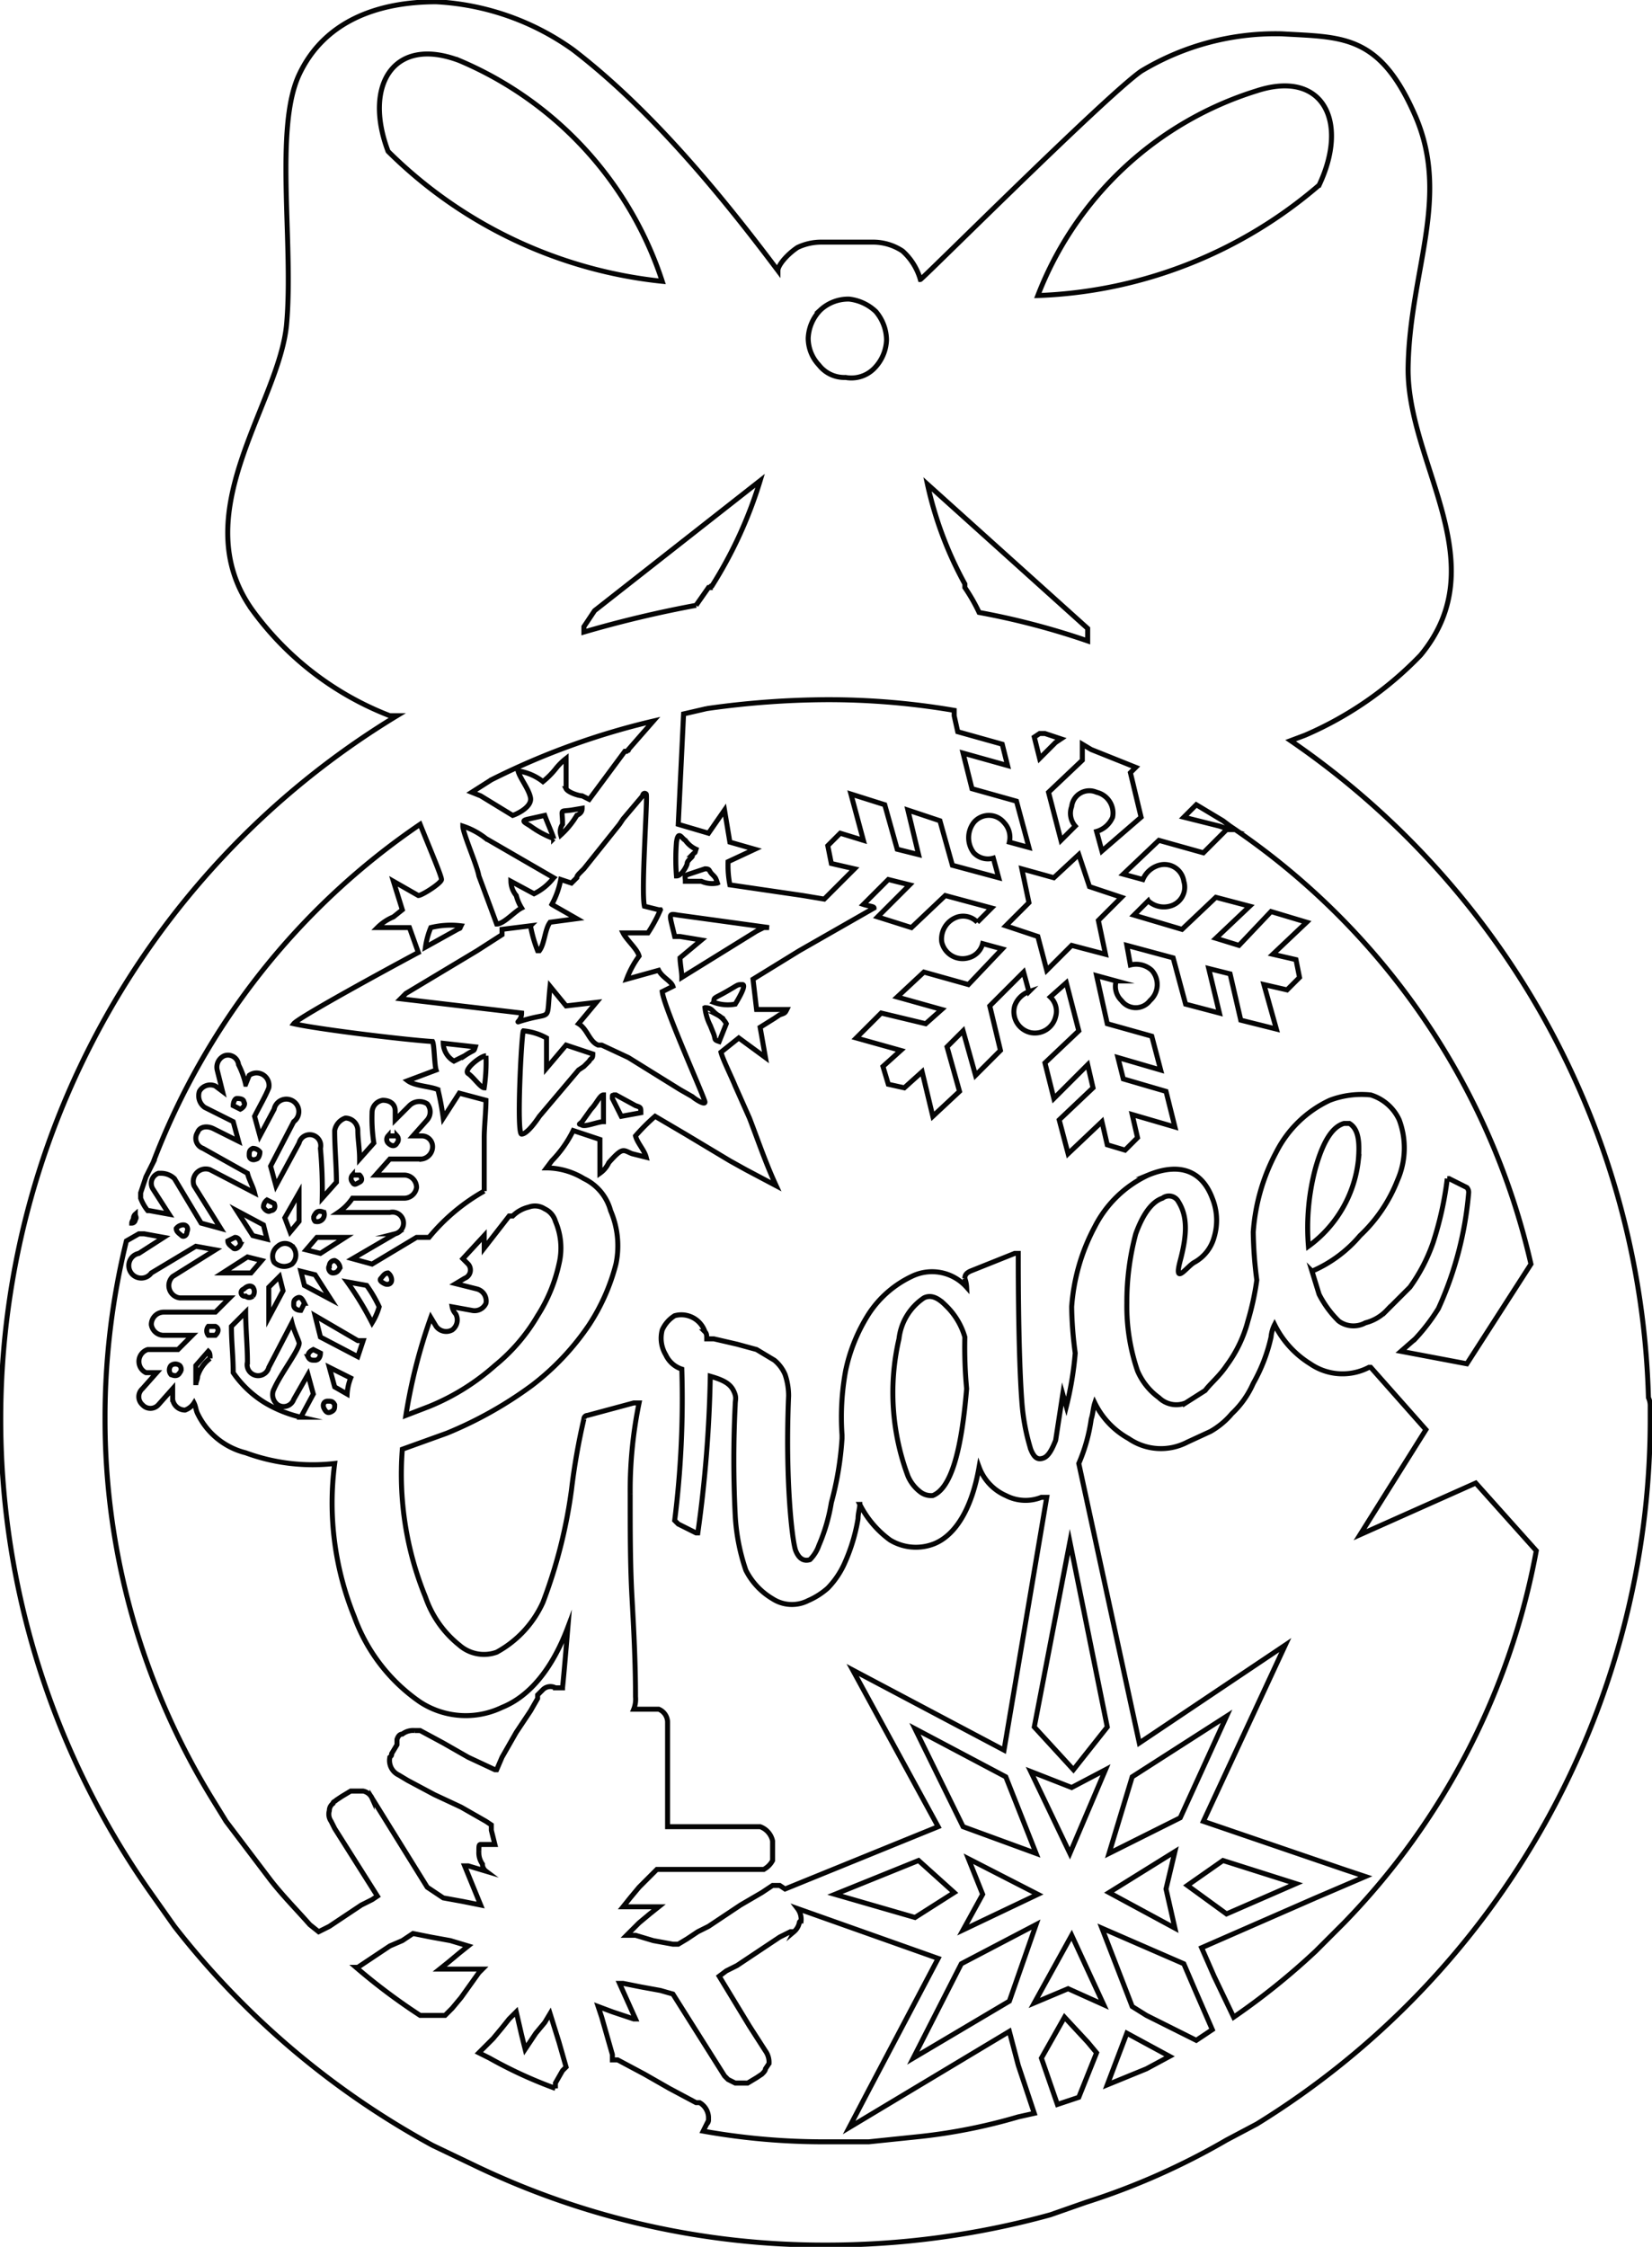 <svg xmlns="http://www.w3.org/2000/svg" viewBox="0 0 92.8 126.2"><defs><style>.a{fill:none;stroke:#000001;stroke-miterlimit:10;stroke-width:0.28px;fill-rule:evenodd;opacity:0.98;}</style></defs><title>Grace</title><path class="a" d="M92.6,78.5A46.3,46.3,0,0,0,72.5,41.6l.8-.3h0a19.9,19.9,0,0,0,6.5-4.5c4.3-5.2-.8-10.8-.7-16.2s2.4-9.5.4-14.1S75.4,2.1,72,1.9A14.6,14.6,0,0,0,64.1,4c-2,1.4-12.3,11.7-12.4,11.7a3.4,3.4,0,0,0-1-1.6,3,3,0,0,0-1.6-.5h-3a3.1,3.1,0,0,0-1.3.3c-.6.4-1.1,1-1.1,1.3-3.3-4.4-7.2-9.1-11.5-12.4A14.5,14.5,0,0,0,24.5.1c-3.3,0-6.3,1.1-7.7,4.1s-.3,9.5-.7,14-5.8,10.7-1.9,16.1a17.2,17.2,0,0,0,7.7,5.9h.4A46.2,46.2,0,0,0,8.6,106.5l1.2,1.7a46.6,46.6,0,0,0,14.5,12.3l2.3,1.1a45.3,45.3,0,0,0,19.8,4.5A47.3,47.3,0,0,0,59,124.4l2-.7a39.6,39.6,0,0,0,7.9-3.5l1.7-.9A46.5,46.5,0,0,0,92.7,79.8V79A1.1,1.1,0,0,0,92.6,78.5ZM70.6,5.1c3.7-1.2,5.2,1.7,3.5,5.3a25.6,25.6,0,0,1-15.8,6.2A19.3,19.3,0,0,1,70.6,5.1ZM62.1,53.6l-1.9-.5-1.4,1.4-.5-1.9L56.5,52l1.3-1.3-.4-1.9,1.8.5L60.6,48l.6,1.8,1.8.6-1.3,1.3Zm-4-12.2h0l.3-.2h.3l.9.3-.3.2-.9.9Zm3.8,6.4-.3-1.1a1.4,1.4,0,0,0,.9-.8,1.2,1.2,0,0,0-.9-1.4,1,1,0,0,0-1.4.8,1.1,1.1,0,0,0,.2,1.1l-.8.8-.7-2.7,1.9-1.8v-.9l.5.3,2.5,1-.3.3h0l.6,2.5Zm-.8-12.5V36a42.1,42.1,0,0,0-6.1-1.6,10,10,0,0,0-.8-1.4v-.2a20.9,20.9,0,0,1-2.1-5.6Zm-15-17.9a2.3,2.3,0,0,1,1.6-.6,2.6,2.6,0,0,1,1.5.7,2.5,2.5,0,0,1,.6,1.6,2.4,2.4,0,0,1-.7,1.6,1.8,1.8,0,0,1-1.6.5,1.8,1.8,0,0,1-1.5-.7,2.2,2.2,0,0,1-.6-1.5A2.4,2.4,0,0,1,46.1,17.4Zm.3,21.9a42,42,0,0,1,7.2.6v.3l.2.9,2.5.7.3,1.2-2.5-.7.5,2,2.5.7.7,2.6-1.1-.3a1.2,1.2,0,0,0-.3-1.1,1.1,1.1,0,0,0-1.7,0,1.4,1.4,0,0,0,0,1.7,1.1,1.1,0,0,0,1.1.3l.3,1.1-2.6-.7-.7-2.5L51,45.5l.6,2.5-1.2-.3-.7-2.5-1.9-.6.7,2.6-1.3-.4-.7.7.2,1,1.3.3-1.7,1.7-1.2-.2L41,49.7a5.7,5.7,0,0,1-.1-1.3l1.5-.7L41,47.3l-.3-1.8-.9,1.3-1.7-.5.3-6.2,1.3-.3A49.1,49.1,0,0,1,46.4,39.3ZM35.3,59.4l-1.5-.7h-.2c-.5-.2-.6-.9-1.1-1.2l1-1.2-1.7.2-.9-1.1c-.2,1.9.1,1.5-1.1,1.8s-.5.3-.5-.3l-1.7-.2-1.7-.2-3.4-.4.3-.3,2.5-1.5,1.5-.9,1.4-.9v-.3l1.6-.2a7.4,7.4,0,0,0,.4,1.4h.1c.3-.4.3-1.2.6-1.6l1.5-.2-1.4-.8a4.8,4.8,0,0,0,.5-1.4l.6.2.3-.3c0-.1.1-.2.2-.3s.1-.1.2-.2l2-2.5L35,46l1.1-1.3c0-.1.1-.2.2-.1s-.3,5.4-.1,6.3l.8.2h.1a8.3,8.3,0,0,1-.7,1.3H35c.2.4.8.9.9,1.3a5.4,5.4,0,0,0-.7,1.3l1.8-.5c.2.4.7.6.8.9l-.6.3c.1.9,2.4,6,2.4,6.2s-.6-.2-.7-.3l-.7-.4Zm.7,3.1-1.1.2-.5-1c0-.3,0-.1.1-.2h.1l1.1.6C36,62.2,36,62.2,36,62.5ZM25.4,74.7a.7.7,0,0,0,.2-.9.8.8,0,0,1-.2-.4l1.1.2a.7.7,0,0,0,.8-.4.7.7,0,0,0-.5-.8l-1.2-.3.5-.3a.5.5,0,0,0,.2-.8l-.3-.3,1.2-1.3v.7h0l1.4-1.8h.2a1.9,1.9,0,0,1,.9-.5,1,1,0,0,1,.9.1,1.1,1.1,0,0,1,.6.7,3.8,3.8,0,0,1,.2,2.4,8.9,8.9,0,0,1-1.2,2.9,10.3,10.3,0,0,1-2.4,2.8,12.8,12.8,0,0,1-3.7,2.3l-1.3.5A30.5,30.5,0,0,1,24.2,74l.3.5A.7.7,0,0,0,25.4,74.7Zm-.5-2h0Zm2.4-13.4h0a9.7,9.7,0,0,1-.1,1.8c-.2,0-.6-.6-.9-.8S27,59.3,27.3,59.3Zm-1.2,0-.6.3a1.2,1.2,0,0,1-.6-1h0l1.8.2C26.6,59.1,26.7,58.9,26.1,59.3Zm4.2,3.4c-.2.3-.7,1-1,1s0-5.7.1-5.8a3.3,3.3,0,0,1,1.3.4V60l1.1-1.3,1.5.5c0,.3-.1.2-.2.4l-.3.3-.3.2Zm2.4.3.5-.7c.3-.3.5-.8.7-.8V63c-.3,0-1,.3-1.2.2S32.5,63.2,32.7,63ZM24.2,52.1a4.7,4.7,0,0,1,1.7-.1c-.1.2,0,.1-.2.2l-1.8,1A4.5,4.5,0,0,1,24.2,52.1Zm7.6-7.8V42.6a3.4,3.4,0,0,0-.6.6,4.6,4.6,0,0,1-.7.7,3,3,0,0,0-1.4-.6c.1.4.6,1,.7,1.5s-.7.9-1,1l-1.8-1.1-.5-.2,1.1-.7a41.2,41.2,0,0,1,9.1-3.3l-1.4,1.6c0,.1,0,0-.1.1h-.1l-2,2.7-.4-.2C32.5,44.7,31.9,44.5,31.8,44.3Zm.9,1.1c0,.2-.1.3-.3.4a4.8,4.8,0,0,1-.9,1.1.7.7,0,0,1,.1-.6c0-.9-.2-.7.5-.8Zm-1.6,1.7a5.4,5.4,0,0,1-1.3-.7c-.3-.2-.6-.3-.1-.4l.9-.2C30.7,46.1,31.1,47,31.1,47.1Zm-3.8,0,3.8,2.2a3.1,3.1,0,0,1-1.1.9l-1.3-.7a1.3,1.3,0,0,0,.3.8,2.5,2.5,0,0,0,.3.7c-.4.2-1,.9-1.4.9l-1-2.7c-.1-.6-.9-2.4-.9-2.8A4.2,4.2,0,0,1,27.3,47.1Zm12.3,9.5c.4,0,.4.2.7.4a1.2,1.2,0,0,1,.5.5l-.4,1c-.3-.1-.2-.1-.3-.4l-.2-.5A2.9,2.9,0,0,1,39.6,56.6Zm.5-.3c0-.3,0-.2.7-.6s.6-.4.9-.4-.4,1.1-.4,1.1A2.3,2.3,0,0,1,40.1,56.3Zm-1.8-1.4c0-.3-.1-.8-.1-1.1l.6-.5.6-.5-1.2-.2h-.3c-.3-1.3-.4-1.3.2-1.2l5.1.7h-.3l-.4.2Zm.4-5.8.9-.3c.3,0,.2.1.4.3s.2.2.3.5a1.5,1.5,0,0,1-.9-.1h-.9C38.5,49.2,38.4,49.2,38.7,49.1Zm.2-1.1c0,.1,0,.1-.1.2s-.2.2-.2.3-.3.7-.6.7a12,12,0,0,1,0-1.9c.1-.7.3-.2.5-.1a1.5,1.5,0,0,0,.6.5C39,48,39.1,47.8,38.9,48ZM40,32.9a.1.1,0,0,0-.1.1h-.1l-.7,1a64.2,64.2,0,0,0-6.3,1.5v-.3l.6-.9L42.7,27A24.3,24.3,0,0,1,40,32.9ZM21.8,8.5c-1.4-3.7.3-6.5,4-5.1A20.3,20.3,0,0,1,37.2,15.8,25.6,25.6,0,0,1,21.8,8.5ZM7.9,67l.3-.9.4-.8a40.3,40.3,0,0,1,15-19c.6,1.5,1.2,2.9,1.2,3.1s-1.1.9-1.3.9l-1.4-.8.5,1.6-.5.4a2.8,2.8,0,0,0-.9.6H23l.5,1.4c-.2.1-6.7,3.6-7,4,1.3.3,6.2.9,7.8,1,.1.2.1,1.3.2,1.6l-1.6.6c.4.3,1.2.3,1.7.5a15.7,15.7,0,0,1,.3,1.6l.9-1.4,1.5.4c0,.6-.1,1.5-.1,2.1v3a11,11,0,0,0-3.1,2.6h-.7L20.9,71l-1.1-.3,2.4-1.4a.6.6,0,0,0-.3-1.2H19a3,3,0,0,0,.8-.8h2.9a.7.7,0,0,0,.7-.6.7.7,0,0,0-.7-.7H21.1l.8-.9h1.8a.7.7,0,0,0,.6-.7.6.6,0,0,0-.6-.6h-.5l.8-.9a.7.7,0,0,0,0-.9.8.8,0,0,0-1,.1l-.8.8v-.5c0-.4-.3-.6-.7-.6a.7.7,0,0,0-.6.7,9.1,9.1,0,0,0,.1,1.7l-.8.9c0-.6-.1-1.1-.1-1.6a.7.7,0,0,0-.7-.7.9.9,0,0,0-.6.7c0,1,.1,2,.1,2.9l-.8.9a25.3,25.3,0,0,0-.1-2.8.6.6,0,0,0-1.2-.3l-1.3,2.4-.3-1.1L16.5,63a.7.7,0,1,0-1.1-.7l-.8,1.5-.3-1.1c.3-.6.6-1.1.8-1.6a.7.7,0,0,0-1.1-.7l-.2.5a4.9,4.9,0,0,0-.4-1.1.6.6,0,0,0-.8-.5.7.7,0,0,0-.4.8l.3,1.2-.4-.3a.7.7,0,0,0-.9.3.8.8,0,0,0,.3.9l1.6.8.3,1.1L12,63.4c-.4-.2-.8-.1-.9.2a.6.6,0,0,0,.3.9l2.5,1.4c.1.4.3.7.4,1.1l-2.5-1.3a.7.7,0,0,0-.9.9L12.4,69l-1.1-.3L9.8,66.2a1.1,1.1,0,0,0-.8-.3H8.9a.6.6,0,0,0-.3.9l.9,1.4L8.4,68H8.3a2.5,2.5,0,0,1-.4-.7ZM22,71.9c0,.2-.2.3-.4.2s-.3-.2-.2-.3.2-.3.4-.3A.5.5,0,0,1,22,71.9Zm-3.5,4.9,1.2.6a2.9,2.9,0,0,0-.2.9l-.7-.4Zm.3,2.1c0,.2,0,.3-.2.4s-.3,0-.4-.2,0-.4.2-.4S18.7,78.7,18.8,78.9ZM18,75.1l-.3-1.2,2.4,1.4h.3l-.3.9Zm-3.2-6.3.2.8-.8-.2L13.3,68Zm-.4-3.7c-.2.1-.4,0-.4-.2s0-.3.2-.4a.5.5,0,0,1,.4.2C14.6,64.9,14.5,65.1,14.4,65.1Zm3.4,4.4h1.6l-1.4.9-.8-.2Zm-.1-1.3c.1-.2.3-.2.5-.1a.4.4,0,0,1-.5.5A.3.3,0,0,1,17.7,68.2Zm1.4,3c-.1.2-.2.3-.4.3s-.3-.3-.2-.4a.3.3,0,0,1,.3-.3A.5.5,0,0,1,19.1,71.2Zm-1.4.4.9,1.4-1.5-.8-.2-.8Zm-.6,1.6-.2.4c-.2,0-.4-.1-.4-.3s0-.3.2-.4S17,73,17.1,73.2Zm-.8-4-.3-.8.8-1.4v1.6Zm.2.9a.7.7,0,0,1-.1.9.8.8,0,0,1-1-.1.7.7,0,0,1,.2-.9A.6.6,0,0,1,16.5,70.1Zm-.6,2.4L15.1,74V72.3l.6-.6ZM15.2,68c-.1.1-.3,0-.4-.2a.5.5,0,0,1,.2-.4l.4.2C15.5,67.8,15.4,68,15.2,68Zm-1.7,1.9c-.1.2-.3.3-.4.2s-.3-.2-.3-.4l.4-.2C13.4,69.5,13.5,69.7,13.5,69.9Zm.4.7.8.2-.6.7H12.5Zm.3,2.2a.3.3,0,0,1-.4,0,.2.2,0,0,1-.1-.4c.2-.2.4-.2.5-.1A.4.4,0,0,1,14.2,72.8Zm-.4.9c0,.9.1,1.9.1,2.8a.6.6,0,0,0,1.2.3l1.3-2.5c.1.4.3.8.4,1.1s-1,1.7-1.4,2.6a.7.7,0,0,0,.2.9.6.6,0,0,0,.9-.3l.8-1.4.3,1.1-.7,1.3a7,7,0,0,1-2-.8,5.9,5.9,0,0,1-1.8-1.7c0-.9-.1-1.7-.1-2.6Zm3.5,2.5c0-.2.1-.3.3-.4l.4.2c0,.2-.1.4-.3.4S17.4,76.4,17.3,76.2ZM19.5,72l1.1.2a7.5,7.5,0,0,1,.7,1.2,3.6,3.6,0,0,1-.4.9A17.6,17.6,0,0,0,19.5,72Zm.3-6h.4c.1.1.2.3,0,.4s-.3.2-.4,0A.3.3,0,0,1,19.8,66Zm2-2.2h.5a.3.3,0,0,1,0,.4c-.1.2-.3.2-.5,0A.3.3,0,0,1,21.8,63.8Zm-8.1-1.9c.1.1,0,.3-.2.4l-.4-.2c0-.2.1-.4.2-.4S13.7,61.7,13.7,61.9Zm-3.2,7.3c0,.2-.2.3-.3.2s-.3-.2-.3-.4a.5.5,0,0,1,.4-.2C10.5,68.8,10.6,69,10.5,69.2Zm-3-.8a.3.3,0,0,1,.1-.2c0,.1.1.2,0,.3a.2.2,0,0,1-.2.2C7.4,68.6,7.5,68.5,7.5,68.4Zm18.4,43.8-.5.6-.4.4H23.6a33.8,33.8,0,0,1-3.6-2.7h.1l.6-.4.6-.4.6-.4.7-.3.6-.4h0l1,.2,1.1.2,1,.3-.5.4-.6.5-.5.4h2.4l-.2.2Zm5.7,4.1-.4.7v.3a24.8,24.8,0,0,1-3.7-1.7l-.6-.3.3-.3.5-.5.5-.6.4-.5.4-.4.3,1.3.2.8.2-.3.4-.6.5-.6.3-.5.5,1.6.4,1.4Zm0-21.5h-.4a.6.6,0,0,0-.7.1l-.3.3v.2l-.4.7L29,97.3l-.4.7-.4.7-.3.7h-.1l-1.5-.7-1.4-.8-1.3-.7h-.3a1,1,0,0,0-.7.2q-.2,0-.3.3v.3l-.3.5c0,.1,0,.1-.1.2h0a.9.9,0,0,0,.5,1l.5.3,1.5.8,1.5.7,1.4.8.3.2v.3l.2.8H27c-.1,0-.1.1-.1.4a1.1,1.1,0,0,0,.2.7.5.5,0,0,0,.2.4l-1-.3h-.2l.9,2.2h0l-1-.2-1.1-.2L24,106l-3.1-5a.7.7,0,0,0-.5-.4h-.7l-.5.3-.3.2c-.1.1-.2.1-.2.2a.5.5,0,0,0-.2.4.7.7,0,0,0,.1.6l.2.4,2.4,3.8-.3.2-.6.3-.6.4-.6.4-.6.4-.6.3-.5-.4c-.7-.8-1.5-1.6-2.2-2.5l-2.5-3.3-.8-1.3a40.7,40.7,0,0,1-6-21.3,41.5,41.5,0,0,1,1.2-10l.7-.4h.3l1.1.2-1.4.9a.7.7,0,1,0,.7,1.1L11,70l1.1.2L9.7,71.7a.7.7,0,0,0,.4,1.2h2.8l-.8.8H9.2a.7.7,0,0,0-.7.7.7.7,0,0,0,.7.6h1.6l-.8.8H8.3a.7.7,0,0,0-.1,1.3h.6L8,78a.6.6,0,0,0,0,.9.6.6,0,0,0,.9,0l.8-.9v.6a.7.7,0,0,0,.7.6,1,1,0,0,0,.5-.4c.1.2.1.4.2.6a4.1,4.1,0,0,0,2.7,2.2,10.9,10.9,0,0,0,5,.6,17,17,0,0,0,1.1,8.6,9.9,9.9,0,0,0,3.7,4.8,4.7,4.7,0,0,0,4.6.3c1.5-.6,2.8-2.1,3.7-4.5C31.8,92.6,31.7,93.8,31.6,94.8ZM11.7,75a.4.4,0,0,1,0-.5h.4c.2.1.2.3,0,.5Zm.1,1.3a2,2,0,0,0-.7,1c0,.2-.1.3-.1.5V76.7l.7-.8C11.8,76,11.8,76.1,11.8,76.3Zm-1.7.8c-.1.2-.3.2-.5.1a.4.4,0,0,1,0-.5.4.4,0,0,1,.5,0A.3.3,0,0,1,10.1,77.1Zm22.7,2.6a36.5,36.5,0,0,0-.7,4A28.4,28.4,0,0,1,30.5,90a6,6,0,0,1-2.6,2.8,2.1,2.1,0,0,1-2.1-.4,5.9,5.9,0,0,1-1.9-2.7,18.2,18.2,0,0,1-1.3-8.3l2.5-.9a22.2,22.2,0,0,0,4.8-2.7,14.4,14.4,0,0,0,3.2-3.4A11.4,11.4,0,0,0,34.6,71a5,5,0,0,0-.3-3,2.8,2.8,0,0,0-1.5-1.8,4.1,4.1,0,0,0-2-.6h-.1l.3-.4a6.6,6.6,0,0,0,1.2-1.7l1.5.5v1.9a1.5,1.5,0,0,0,.5-.6c.8-.9.8-.7,1.3-.5l.8.2c-.1-.4-.5-.8-.6-1.2a11.3,11.3,0,0,1,1.1-1.1l1.7,1L41,65.2l.9.5,1.7.9c-.6-1.3-1-2.5-1.5-3.8L41.3,61c-.2-.5-.7-1.5-.8-1.9l1-.8L43,59.4l-.3-1.7.8-.5.3-.2c.3-.1.3-.1.4-.3H42.5L42.3,55l2.6-1.6L49.1,51c0-.1-.3-.1-.6-.2l1.4-1.4,1.2.3-1.8,1.8,1.9.6,1.9-1.8,2.6.7-.8.8a1.1,1.1,0,0,0-1.1-.3,1.3,1.3,0,0,0-.9,1.4,1.2,1.2,0,0,0,1.5.9,1.1,1.1,0,0,0,.8-.8l1.1.3-1.9,2-2.5-.7L50.4,56l2.5.7-.9.8-2.5-.6-1.4,1.4,2.5.7-1,.9.3,1,.9.2,1-.9.6,2.5,1.5-1.4-.7-2.5.9-.9.7,2.5L56.2,59l-.6-2.5,1.9-1.9.3,1.1a1.3,1.3,0,0,0-.8.8,1.2,1.2,0,0,0,.9,1.5,1.2,1.2,0,0,0,1.4-.9A1.1,1.1,0,0,0,59,56l.9-.8.7,2.7-1.9,1.8.5,2,1.9-1.9.3,1.3-1.9,1.8.5,1.9L61.9,63l.3,1.3,1,.3.7-.7-.3-1.3,2.4.7-.5-2-2.4-.7-.3-1.2,2.4.7-.5-1.9-2.5-.7-.6-2.7,1.1.3a1.1,1.1,0,0,0,.3,1.1,1,1,0,0,0,1.6,0,1.2,1.2,0,0,0,.1-1.7,1.3,1.3,0,0,0-1.2-.3l-.2-1.1,2.6.7.7,2.6,1.9.5-.6-2.5,1.2.3.6,2.6,2,.5L71,55.3l1.3.3.7-.7-.2-1-1.3-.3,1.9-1.8-2-.6-1.8,1.9-1.3-.4,1.9-1.8-1.9-.5-1.9,1.8-2.7-.8.8-.8a1.3,1.3,0,0,0,1.2.3,1.1,1.1,0,0,0,.8-1.4,1.1,1.1,0,0,0-1.4-.9,1.4,1.4,0,0,0-.9.8l-1.1-.3,2-1.9,2.5.7,1.3-1.3h.2l-.6-.2-2-.5.5-.5.2-.2,1.5.9.4.3A40.5,40.5,0,0,1,86,71l-3.6,5.6-3.7-.7.8-.7a10.9,10.9,0,0,0,1.3-1.7A19.6,19.6,0,0,0,82.5,67a.4.4,0,0,0-.1-.3l-1-.5h-.1a19,19,0,0,1-.8,3.6,9.7,9.7,0,0,1-1.3,2.5l-1.3,1.3a2.5,2.5,0,0,1-1.2.7,1.4,1.4,0,0,1-1.5-.1,5.8,5.8,0,0,1-1.1-1.5l-.4-1.3a7.3,7.3,0,0,0,2.7-2,8.5,8.5,0,0,0,2.1-3.1,4.5,4.5,0,0,0,.1-3.4A2.6,2.6,0,0,0,77,61.5a5,5,0,0,0-2.3.3,6.4,6.4,0,0,0-3,2.9,11.2,11.2,0,0,0-1.3,4.5,22.8,22.8,0,0,0,.2,2.7,15.5,15.5,0,0,1-.5,2.3,7.3,7.3,0,0,1-1.2,2.5c-.4.6-.9,1-1.2,1.4l-1.1.7a1.4,1.4,0,0,1-1.5-.3A3.6,3.6,0,0,1,63.9,77a11.2,11.2,0,0,1-.6-3.8,14.8,14.8,0,0,1,.5-3.9c.4-1.1.9-1.8,1.5-2a.6.6,0,0,1,.9.2c.5.8.5,1.8.1,3.3s.4.3.8.1a2.3,2.3,0,0,0,1.1-1.4,3.3,3.3,0,0,0-.1-2.2c-.6-1.6-1.9-2-3.6-1.3a6.4,6.4,0,0,0-3,2.9,11.2,11.2,0,0,0-1.3,4.5,21.1,21.1,0,0,0,.2,2.6,18.6,18.6,0,0,1-.5,3l-.2-.7-.4,2.6c-.2.5-.4.9-.7,1s-.5,0-.7-.5a11.9,11.9,0,0,1-.5-2.7c-.1-1.3-.2-4-.2-8.1v-.2h-.2l-2.5,1c-.2.1-.3.2-.3.4a1.8,1.8,0,0,1,.1.5,2.6,2.6,0,0,0-3.1-.6,5.9,5.9,0,0,0-2.4,2.1A9.6,9.6,0,0,0,47.5,77a14.5,14.5,0,0,0-.2,3.6v.2a18,18,0,0,1-.6,3.6,10.2,10.2,0,0,1-.7,2.4,2.1,2.1,0,0,1-.5.8c-.3.1-.6,0-.8-.5s-.6-4-.4-8.7a3.7,3.7,0,0,0-.2-1.2,2.1,2.1,0,0,0-.6-.8l-1-.6-1.1-.3-1.3-.3h-.4c0-.2,0-.3-.1-.4a1.4,1.4,0,0,0-1.7-.9,1.8,1.8,0,0,0-.7.8,1.8,1.8,0,0,0,.2,1.4,1.5,1.5,0,0,0,.9.8,54.9,54.9,0,0,1-.4,8.5l.2.2,1,.5h.1a72.7,72.7,0,0,0,.7-8.8c.7.2,1.1.4,1.3.8s.1.5.1.8a62,62,0,0,0,0,6.2,11.3,11.3,0,0,0,.6,3.1,3.9,3.9,0,0,0,1.5,1.6,2,2,0,0,0,2,.1,4.1,4.1,0,0,0,1.1-.7,4.8,4.8,0,0,0,.9-1.3,10.1,10.1,0,0,0,.8-2.6c0-.3.1-.6.1-.8a5.6,5.6,0,0,0,1.7,2,2.8,2.8,0,0,0,2.5.2c1.2-.5,2.1-2,2.5-4.3h0A2.8,2.8,0,0,0,56.5,84a2.4,2.4,0,0,0,2,.1h.3L56.4,98.3l-8.5-4.5,4.8,8.8-8.6,3.5-.3-.2h-.4l-.3.2-.3.2-1.2.7-.6.4-.6.4-.6.4-.6.3-.6.4-.5.3h-.3l-1.1-.2-1-.3h-.5l.2-.2.5-.5.6-.5.5-.4H35l.4-.5.5-.6.5-.5.5-.5h6a1.2,1.2,0,0,0,.5-.5h0v-1.1h0a1.1,1.1,0,0,0-.7-.8H37.5V96.7h0a.8.8,0,0,0-.5-.7H35.6a1.5,1.5,0,0,0,.1-.7c0-1.9-.1-3.8-.2-5.6s-.1-3.8-.1-5.8a24.4,24.4,0,0,1,.5-5.1h-.3L33,79.5A.2.2,0,0,0,32.8,79.7ZM73.5,70a12.9,12.9,0,0,1,.4-4.4c.4-1.4.9-2.3,1.6-2.5h.3c.5.3.6,1,.5,2.1A6.9,6.9,0,0,1,73.5,70ZM54,110.3l4.2-2.2-1.5,4.3-5.4,3.2ZM51.4,97.1l5.1,2.7,1.7,4.3-4.1-1.5Zm2.7,11.3,1.1-2-.8-2,3.9,2Zm3.8-8.9,2.3.9,1.9-1-2,4.7Zm2.4-.1L58.1,97l2-10.4L62.2,97ZM54.3,78c-.3,3.6-.9,5.6-1.9,6a1,1,0,0,1-.7-.2,2.2,2.2,0,0,1-.7-.9,13.4,13.4,0,0,1-.5-7.7,3.2,3.2,0,0,1,1.4-2.3c.4-.2.8,0,1.2.4a4,4,0,0,1,1.1,1.8A25.3,25.3,0,0,0,54.3,78Zm-.7,28.3-2.2,1.4-4.5-1.3,4.7-1.9Zm3.6,12.6a31.5,31.5,0,0,1-5.5,1.1l-2.9.3H46.4a38.5,38.5,0,0,1-6.9-.6h0l.2-.4a.3.3,0,0,0,.1-.2v-.2a1,1,0,0,0-.5-.8h-.2l-1.5-.8-1.4-.8-1.5-.8h-.3v-.3l-.6-2.1-.2-.6.8.3,1.2.4h.1l-.9-2H35l1,.2,1.1.2.7.2,2.9,4.6h0l.2.2.4.2H42l.5-.3.3-.2c.1-.1.2-.2.2-.3l.2-.3a1.1,1.1,0,0,0-.2-.7l-.9-1.4L40.4,111l.4-.3.6-.3.6-.4.6-.4.6-.4.6-.4.6-.3h.2a.9.9,0,0,0,.3-.5.1.1,0,0,1,.1-.1,1,1,0,0,0-.2-.7h0l7.9,2.8-3.9,7.4-1.1,2.1,4-2.4,5-3,.5,1.9.9,2.7Zm3.4-1.1-1.2.4-.9-2.6h0l1.3-2.3,1.3,1.4.5.6Zm-.6-6.1-1.9.8,2.1-3.8,1.8,3.9Zm4.4,4.5-2.2.9,1.1-2.9,2.4,1.3Zm2.8-1.6-2.8-1.4-.8-.5-1.7-4.4,4.6,2,.6,1.4,1,2.3ZM66,104l-.5,2.1.5,2.2-3.7-2Zm-3.7.1,1.3-4.3,5.3-3.4-2.6,5.7Zm4.4,1.8,2-1.4,4.1,1.3-3.9,1.7Zm8.8,2.1-1.6,1.6a39.2,39.2,0,0,1-4.6,3.7L68.2,111l-.7-1.6,6.4-2.8,2.8-1.2-1.2-.4-7.9-2.7,4.6-9.9L64,97.9,60.6,82.2a9.6,9.6,0,0,0,.7-2.5c.1-.3.1-.6.2-.9a4.6,4.6,0,0,0,1.9,2,3.2,3.2,0,0,0,3.3.2l1.3-.6a4.4,4.4,0,0,0,1.2-1,5.2,5.2,0,0,0,1.2-1.7,9.4,9.4,0,0,0,1-2.6,1.9,1.9,0,0,1,.2-.7,5.4,5.4,0,0,0,2,2.2,3.2,3.2,0,0,0,3.3.2H77l3.1,3.5-3.7,5.9,6.5-2.9,3.4,3.8A40.5,40.5,0,0,1,75.5,108Z"/></svg>